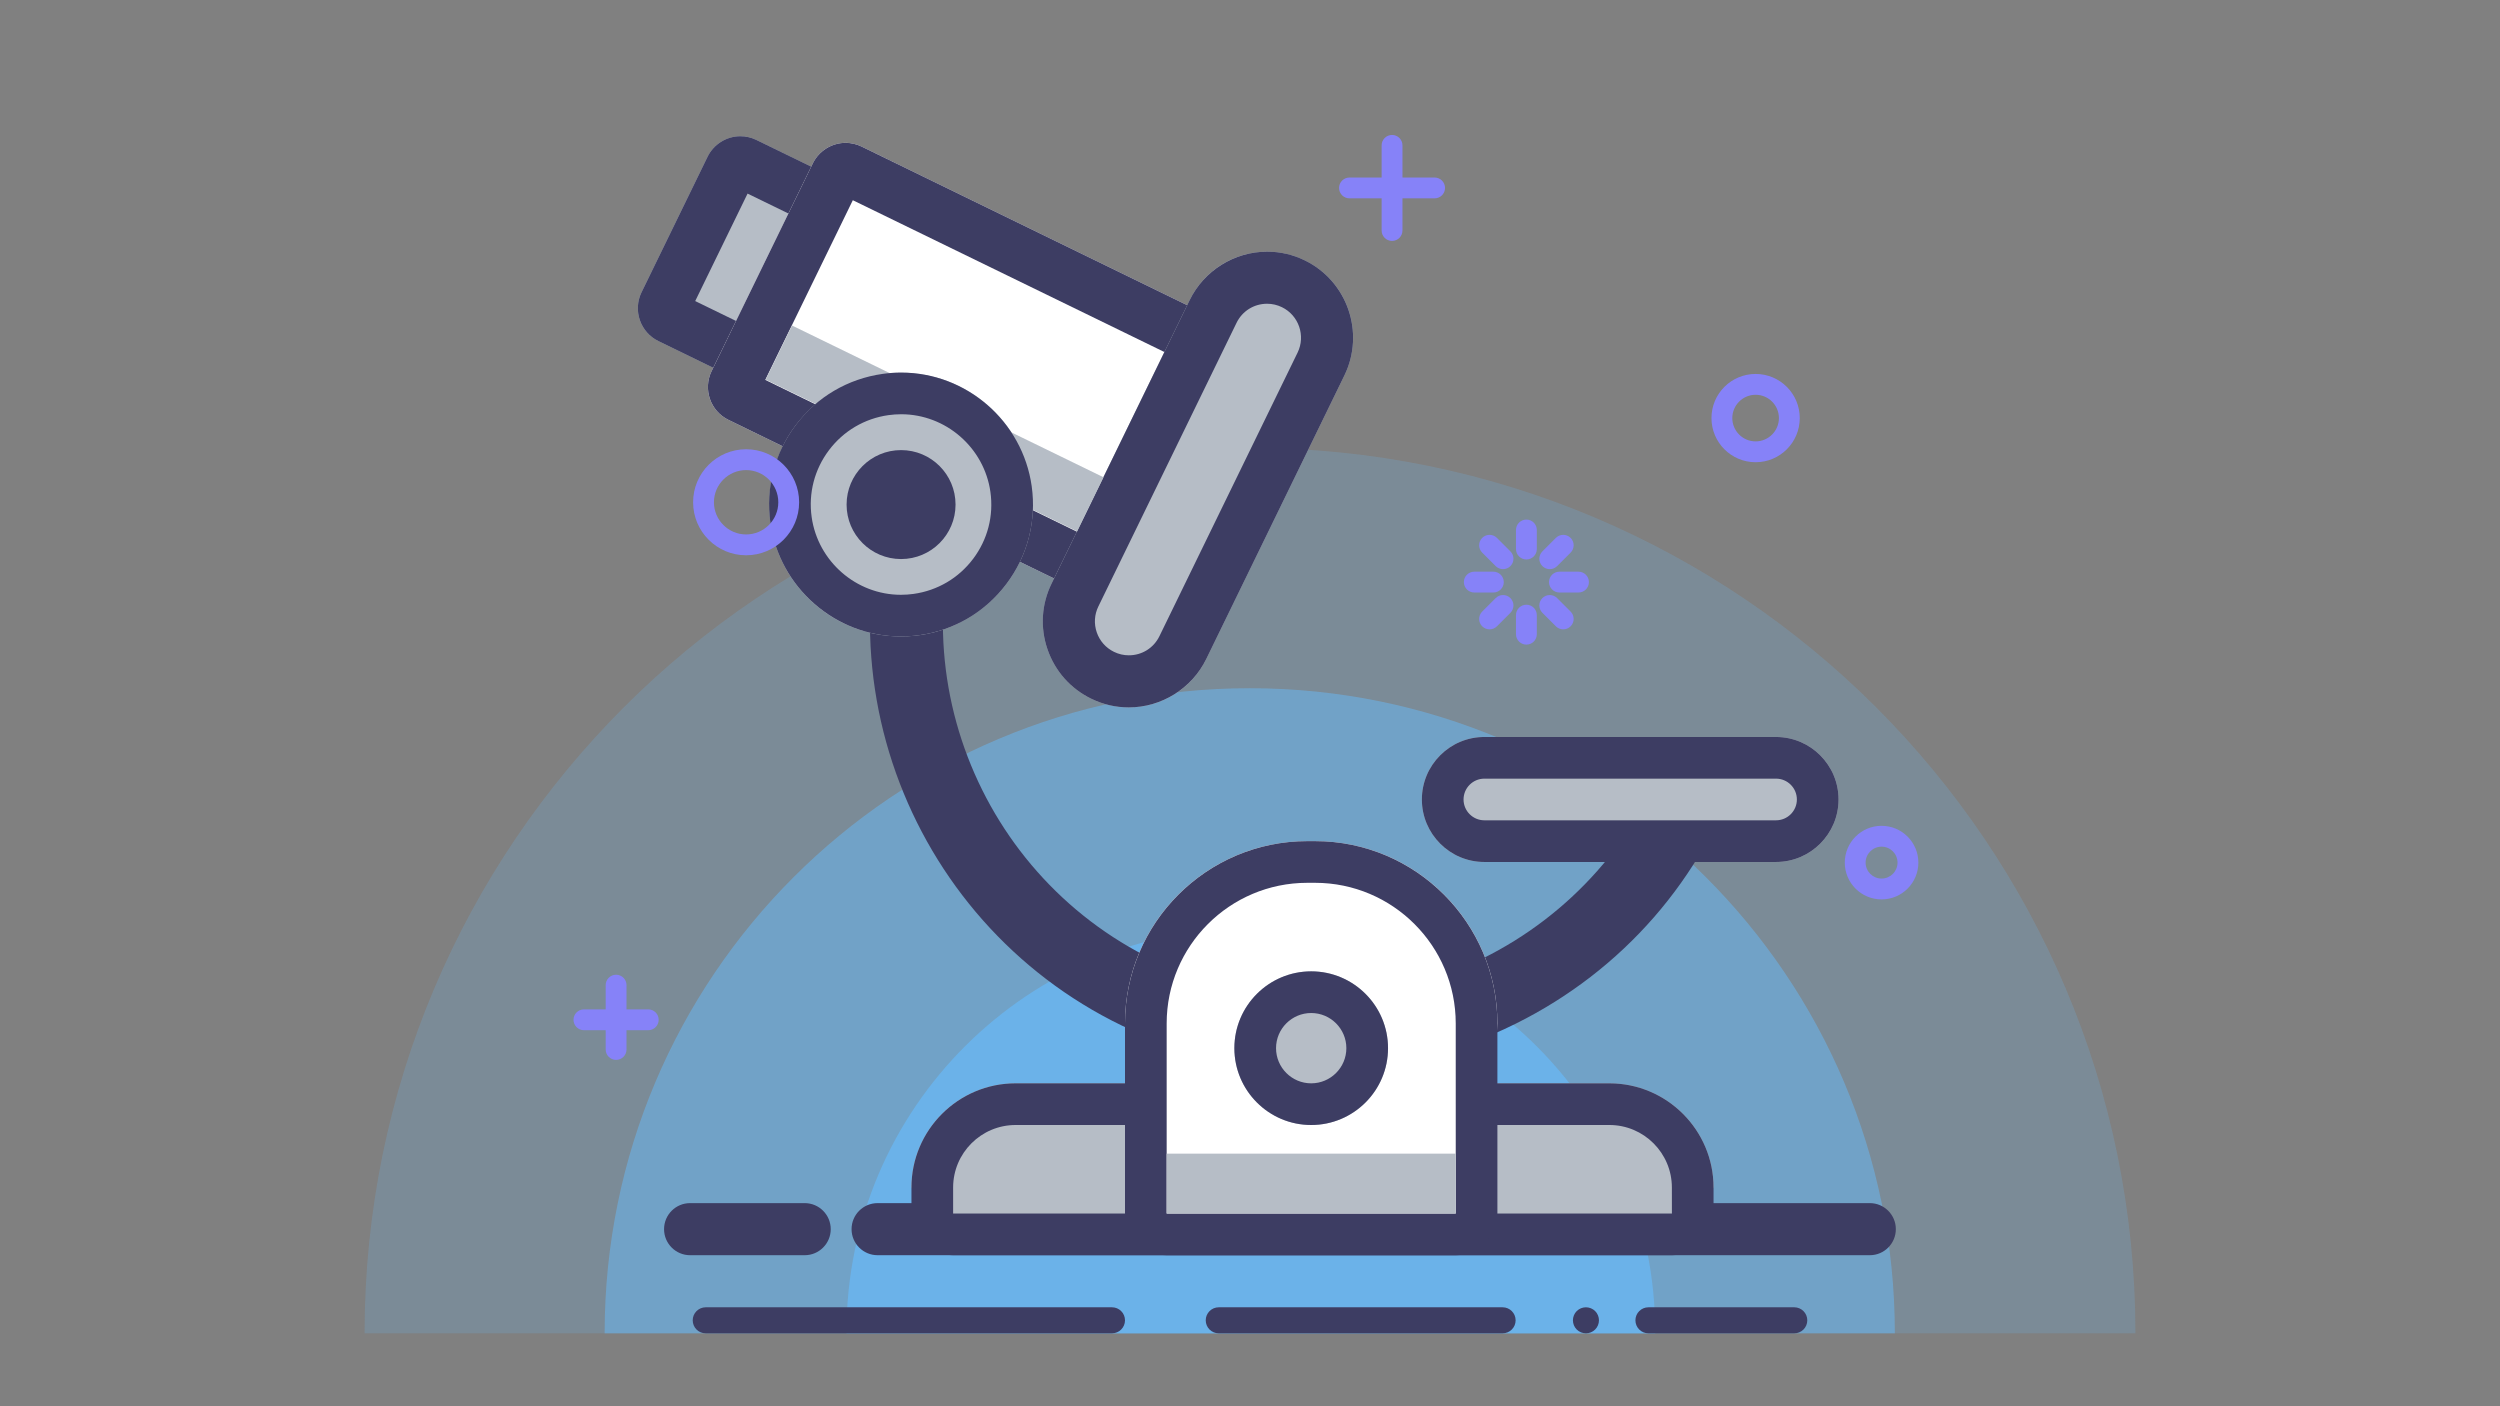 <?xml version="1.0" encoding="utf-8"?>
<!-- Generator: Adobe Illustrator 16.0.0, SVG Export Plug-In . SVG Version: 6.00 Build 0)  -->
<!DOCTYPE svg PUBLIC "-//W3C//DTD SVG 1.1//EN" "http://www.w3.org/Graphics/SVG/1.1/DTD/svg11.dtd">
<svg version="1.1" id="图层_1" xmlns="http://www.w3.org/2000/svg" xmlns:xlink="http://www.w3.org/1999/xlink" x="0px" y="0px"
	 width="960px" height="540px" viewBox="0 0 960 540" enable-background="new 0 0 960 540" xml:space="preserve">
<rect x="0" y="0" width="960" height="540" fill="#808080" stroke="none"/>
<g id="组_769" transform="translate(0 2.15)">
	<path id="路径_1806" opacity="0.2" fill="#69BAF9" enable-background="new    " d="M820,509.85c0-187.777-152.223-340-340-340
		c-187.777,0-340,152.223-340,340"/>
	<path id="路径_1807" opacity="0.5" fill="#69BAF9" enable-background="new    " d="M727.618,509.85
		c0-136.813-110.908-247.72-247.719-247.72c-136.812,0-247.72,110.908-247.72,247.72"/>
	<path id="路径_1808" opacity="0.7" fill="#69BAF9" enable-background="new    " d="M635.6,509.85
		c0.219-85.755-69.122-155.451-154.878-155.669c-85.755-0.218-155.45,69.123-155.669,154.878c0,0.264,0,0.527,0,0.791"/>
</g>
<g id="组_746" transform="translate(0 33)">
	<path fill="#3D3D63" d="M577,479H468c-2.761,0-5-2.238-5-5s2.239-5,5-5h109c2.762,0,5,2.238,5,5S579.762,479,577,479z"/>
	<path fill="#3D3D63" d="M689,479h-56c-2.762,0-5-2.238-5-5s2.238-5,5-5h56c2.762,0,5,2.238,5,5S691.762,479,689,479z"/>
	<path fill="#3D3D63" d="M427,479H271c-2.761,0-5-2.238-5-5s2.239-5,5-5h156c2.761,0,5,2.238,5,5S429.761,479,427,479z"/>
	<path fill="#3D3D63" d="M609,479c-1.311,0-2.601-0.53-3.54-1.47c-0.93-0.931-1.46-2.211-1.46-3.53c0-1.32,0.53-2.61,1.46-3.54
		S607.68,469,609,469c1.319,0,2.609,0.53,3.54,1.46c0.93,0.93,1.46,2.22,1.46,3.54c0,1.319-0.53,2.6-1.46,3.53
		C611.6,478.47,610.319,479,609,479z"/>
</g>
<path fill="#3D3D63" d="M718,482H337c-5.523,0-10-4.478-10-10s4.477-10,10-10h381c5.522,0,10,4.478,10,10S723.522,482,718,482z"/>
<path fill="#3D3D63" d="M309,482h-44c-5.523,0-10-4.478-10-10s4.477-10,10-10h44c5.523,0,10,4.478,10,10S314.523,482,309,482z"/>
<path fill="#B6BDC6" d="M390,416h228c22.092,0,40,17.908,40,40l-9.75,14.25l-5.75,7l-280.75-0.5L356.5,471l-6.5-15
	C350,433.908,367.908,416,390,416z"/>
<path fill="#3D3D63" d="M642,482H366c-8.822,0-16-7.178-16-16v-10c0-22.056,17.944-40,40-40h228c22.056,0,40,17.944,40,40v10
	C658,474.822,650.822,482,642,482z M390,432c-13.233,0-24,10.767-24,24v10h276c0.007,0,0.01,0,0.01,0L642,456
	c0-13.233-10.767-24-24-24H390z"/>
<path fill="#3D3D63" d="M505.844,411.107c-18.395,0-36.866-2.993-54.812-9.022c-89.693-30.137-138.147-127.624-108.012-217.317
	c5.602-16.673,13.701-32.33,24.072-46.534l22.614,16.511c-8.679,11.887-15.457,24.988-20.145,38.941
	c-25.218,75.058,15.33,156.639,90.388,181.857c75.06,25.216,156.64-15.33,181.856-90.389l26.542,8.918
	c-14.598,43.449-45.242,78.613-86.288,99.014C557.968,405.061,531.984,411.107,505.844,411.107z"/>
<path fill="#FFFFFF" d="M502,323h3c38.66,0,70,31.34,70,70l-4,73.5l-9,8.75l-115,1l-9.25-7.5L432,393C432,354.34,463.34,323,502,323
	z"/>
<path fill="#3D3D63" d="M559,482H448c-8.822,0-16-7.178-16-16v-73c0-38.598,31.402-70,70-70h3c38.598,0,70,31.402,70,70v73
	C575,474.822,567.822,482,559,482z M502,339c-29.776,0-54,24.225-54,54v73h111c0.007,0,0.01,0,0.01,0L559,393
	c0-29.775-24.225-54-54-54H502z"/>
<g id="椭圆_332" transform="translate(42.345 49.655)">
	<circle fill="#B6BDC6" cx="461.155" cy="352.845" r="29.5"/>
	<path fill="#3D3D63" d="M461.155,382.345c-16.267,0-29.5-13.233-29.5-29.5s13.233-29.5,29.5-29.5s29.5,13.233,29.5,29.5
		S477.422,382.345,461.155,382.345z M461.155,339.345c-7.444,0-13.5,6.056-13.5,13.5s6.056,13.5,13.5,13.5s13.5-6.056,13.5-13.5
		S468.599,339.345,461.155,339.345z"/>
</g>
<g id="矩形_133" transform="translate(546 283)">
	<path fill="#B6BDC6" d="M24,0h112c13.255,0,24,10.745,24,24l0,0c0,13.255-10.745,24-24,24H24C10.745,48,0,37.255,0,24l0,0
		C0,10.745,10.745,0,24,0z"/>
	<path fill="#3D3D63" d="M136,48H24C10.767,48,0,37.233,0,24S10.767,0,24,0h112c13.233,0,24,10.767,24,24S149.233,48,136,48z M24,16
		c-4.411,0-8,3.589-8,8s3.589,8,8,8h112c4.411,0,8-3.589,8-8s-3.589-8-8-8H24z"/>
</g>
<g id="组_760" transform="matrix(0.438, -0.899, 0.899, 0.438, 218.029, 170.374)">
	<g id="矩形_135" transform="translate(50.661 0)">
		<path fill="#B6BDC6" d="M14,0l57.904,0c7.732,0,14,6.268,14,14l0,104.159c0,7.732-6.268,14-14,14l-57.904,0
			c-7.732,0-14-6.268-14-14L0,14C0,6.268,6.268,0,14,0z"/>
		<path fill="#3D3D63" d="M1.412,124.289C0.488,122.393,0,120.273,0,118.159L0,14C0.001,6.281,6.281,0.001,13.998,0L71.904,0
			C77.221,0,82.162,3.089,84.492,7.87c0.924,1.897,1.412,4.017,1.412,6.131l0,104.158c0,7.72-6.28,14-14,14L14,132.159
			C8.682,132.159,3.741,129.069,1.412,124.289z M20,20l0,92.16l45.905-0.001l0-92.159L20,20z"/>
	</g>
	<g id="矩形_134" transform="translate(35.243 37.445)">
		<path fill="#FFFFFF" d="M14,0l88.741,0c7.732,0,14,6.268,14,14l0,161.428c0,7.732-6.268,14-14,14l-88.741,0
			c-7.732,0-14-6.269-14-14.001L0,14C0,6.268,6.268,0,14,0z"/>
		<path fill="#3D3D63" d="M1.413,181.557C0.489,179.662,0,177.542,0,175.428L0,14c0-7.72,6.28-14,14-14l88.741,0
			c5.317,0,10.258,3.089,12.588,7.87c0.924,1.896,1.412,4.016,1.412,6.129l0,161.428c0,7.719-6.28,14-14,14l-88.741,0
			C8.683,189.428,3.742,186.338,1.413,181.557z M20,20l0,149.429l76.741,0l0-149.428L20,20z"/>
	</g>
	<g id="矩形_115" transform="translate(0 190.53)">
		<path fill="#B6BDC6" d="M33.04,0l121.146,0c18.248,0.001,33.04,14.793,33.04,33.04l0,0c0,18.247-14.793,33.04-33.04,33.04
			L33.04,66.08C14.792,66.08,0,51.287,0,33.04l0,0C0,14.793,14.793,0,33.04,0z"/>
		<path fill="#3D3D63" d="M3.326,47.498C1.119,42.969,0,38.105,0,33.04c0-8.825,3.436-17.122,9.677-23.363S24.215,0,33.041,0
			l121.145,0C166.737,0,178.4,7.293,183.9,18.581c2.207,4.53,3.326,9.395,3.326,14.459c0,18.218-14.821,33.04-33.039,33.04
			l-121.146,0C20.489,66.08,8.825,58.786,3.326,47.498z M165.921,27.341C163.715,22.813,159.218,20,154.186,20L33.04,20
			c-3.484,0-6.758,1.356-9.221,3.819C21.356,26.282,20,29.557,20,33.04c0,2.004,0.439,3.921,1.306,5.699
			c2.206,4.529,6.703,7.342,11.735,7.342l121.146-0.001c7.191,0,13.04-5.849,13.04-13.039
			C167.226,31.036,166.787,29.119,165.921,27.341z"/>
	</g>
</g>
<rect id="矩形_137" x="448" y="443" fill="#B6BDC6" width="111" height="23"/>
<rect id="矩形_138" x="292.353" y="152.971" transform="matrix(-0.899 -0.438 0.438 -0.899 609.447 469.637)" fill="#B6BDC6" width="133.061" height="23.128"/>
<g id="组_759" transform="translate(288.782 150.619) rotate(-8)">
	<g id="椭圆_333" transform="translate(0 0)">
		
			<ellipse transform="matrix(-0.99 -0.139 0.139 -0.99 93.779 107.88)" fill="#B6BDC6" cx="50.661" cy="50.661" rx="50.661" ry="50.661"/>
		<path fill="#3D3D63" d="M43.556,100.826C18.725,97.337,0,75.77,0,50.661c0-13.532,5.27-26.254,14.839-35.823
			C24.407,5.269,37.129,0,50.661,0c2.376,0,4.766,0.167,7.105,0.496c24.832,3.49,43.556,25.056,43.556,50.165
			c0,13.532-5.27,26.254-14.839,35.823c-9.568,9.569-22.291,14.838-35.823,14.838C48.285,101.322,45.894,101.155,43.556,100.826z
			 M55.539,16.34C53.936,16.115,52.295,16,50.661,16c-9.258,0-17.963,3.605-24.509,10.152S16,41.403,16,50.661
			c0,17.18,12.804,31.935,29.782,34.321c1.603,0.225,3.244,0.34,4.878,0.339c9.258,0,17.963-3.605,24.509-10.152
			c6.547-6.547,10.151-15.251,10.151-24.509C85.322,33.481,72.519,18.726,55.539,16.34z"/>
	</g>
	
		<ellipse id="椭圆_334" transform="matrix(-0.99 -0.139 0.139 -0.99 93.779 107.88)" fill="#3D3D63" cx="50.661" cy="50.661" rx="20.925" ry="20.925"/>
</g>
<g id="组_799">
	<g id="路径_1812" transform="translate(657.205 143.595)">
		<path fill="none" d="M16.95,0C26.312,0,33.9,7.589,33.9,16.95S26.312,33.9,16.95,33.9S0,26.311,0,16.95S7.589,0,16.95,0z"/>
		<path fill="#8682F8" d="M16.949,8C12.015,8,8,12.015,8,16.95c0,4.935,4.015,8.949,8.949,8.949c4.936,0,8.95-4.015,8.95-8.949
			C25.899,12.015,21.885,8,16.949,8 M16.949,0c9.361,0,16.95,7.588,16.95,16.95c0,9.361-7.589,16.949-16.95,16.949
			C7.589,33.899,0,26.311,0,16.95C0,7.589,7.589,0,16.949,0z"/>
	</g>
	<g id="路径_1814" transform="translate(266.155 172.515)">
		<path fill="none" d="M20.356,0c11.242,0,20.356,9.114,20.356,20.356s-9.114,20.356-20.356,20.356C9.114,40.712,0,31.598,0,20.356
			S9.114,0,20.356,0z"/>
		<path fill="#8682F8" d="M20.356,8C13.543,8,8,13.543,8,20.356s5.543,12.356,12.356,12.356s12.355-5.543,12.355-12.356
			S27.169,8,20.356,8 M20.356,0c11.242,0,20.355,9.113,20.355,20.355s-9.113,20.356-20.355,20.356S0,31.598,0,20.356
			S9.114,0,20.356,0z"/>
	</g>
	<g id="路径_1813" transform="translate(708.396 317.116)">
		<path fill="none" d="M14.127,0c7.802,0,14.127,6.325,14.127,14.127s-6.325,14.127-14.127,14.127C6.325,28.254,0,21.929,0,14.127
			S6.325,0,14.127,0z"/>
		<path fill="#8682F8" d="M14.127,8C10.749,8,8,10.749,8,14.127s2.748,6.127,6.127,6.127c3.378,0,6.127-2.749,6.127-6.127
			S17.505,8,14.127,8 M14.127,0c7.802,0,14.127,6.325,14.127,14.127s-6.325,14.127-14.127,14.127C6.325,28.254,0,21.929,0,14.127
			S6.325,0,14.127,0z"/>
	</g>
	<g id="组_779">
		<path fill="#8682F8" d="M550.891,76.169h-32.691c-2.209,0-4-1.791-4-4s1.791-4,4-4h32.691c2.209,0,4,1.791,4,4
			S553.1,76.169,550.891,76.169z"/>
		<path fill="#8682F8" d="M534.545,92.515c-2.209,0-4-1.791-4-4V55.823c0-2.209,1.791-4,4-4s4,1.791,4,4v32.692
			C538.545,90.724,536.754,92.515,534.545,92.515z"/>
	</g>
	<g id="组_780">
		<path fill="#8682F8" d="M248.932,395.6h-24.703c-2.209,0-4-1.791-4-4s1.791-4,4-4h24.703c2.209,0,4,1.791,4,4
			S251.141,395.6,248.932,395.6z"/>
		<path fill="#8682F8" d="M236.581,407c-2.209,0-4-1.791-4-4v-24.703c0-2.209,1.791-4,4-4s4,1.791,4,4V403
			C240.581,405.209,238.79,407,236.581,407z"/>
	</g>
	<g id="组_776" transform="translate(566.13 203.519)">
		<g id="组_775" transform="translate(0 0)">
			<g id="组_770" transform="translate(20.007 0)">
				<path fill="#8682F8" d="M0,44.014c-2.209,0-4-1.791-4-4v-7.322c0-2.209,1.791-4,4-4s4,1.791,4,4v7.322
					C4,42.223,2.209,44.014,0,44.014z"/>
				<path fill="#8682F8" d="M0,11.322c-2.209,0-4-1.791-4-4V0c0-2.209,1.791-4,4-4s4,1.791,4,4v7.322C4,9.531,2.209,11.322,0,11.322
					z"/>
			</g>
			<g id="组_771" transform="translate(40.014 20.007) rotate(90)">
				<path fill="#8682F8" d="M4,32.692v7.322c0,2.209-1.791,4-4,4s-4-1.791-4-4v-7.322c0-2.209,1.791-4,4-4S4,30.483,4,32.692z"/>
				<path fill="#8682F8" d="M4,0v7.321c0,2.209-1.791,4-4,4s-4-1.791-4-4V0c0-2.209,1.791-4,4-4S4-2.209,4,0z"/>
			</g>
			<g id="组_772" transform="translate(34.154 5.86) rotate(45)">
				<path fill="#8682F8" d="M2.829,42.842c-0.724,0.724-1.724,1.171-2.828,1.171c-2.209,0-4-1.791-4.001-3.999l-0.001-7.322
					c0-2.21,1.791-4,4-4.001c2.209,0,4,1.791,4.001,3.999l0.001,7.322C4.001,41.118,3.553,42.119,2.829,42.842z"/>
				<path fill="#8682F8" d="M2.828,10.151C2.105,10.874,1.104,11.323,0,11.322c-2.21,0-4-1.791-4-4v-7.322c-0.001-2.208,1.792-4,4-4
					c2.21,0,4,1.791,4,4v7.322C4,8.426,3.552,9.427,2.828,10.151z"/>
			</g>
			<g id="组_773" transform="translate(34.154 34.154) rotate(135)">
				<path fill="#8682F8" d="M2.828-2.828C3.552-2.105,3.999-1.105,4,0l0,7.322c0,2.209-1.791,4-4,4c-2.208,0.001-3.999-1.79-4-3.999
					L-4,0c0-2.209,1.791-4,4-4C1.104-4,2.105-3.552,2.828-2.828z"/>
				<path fill="#8682F8" d="M2.829,29.864C3.552,30.588,4,31.588,4,32.692l0,7.321c0,2.209-1.791,4-4,4
					c-2.209-0.001-4.001-1.792-3.999-4l0-7.321c0-2.209,1.791-4,4-4C1.105,28.693,2.105,29.14,2.829,29.864z"/>
			</g>
		</g>
	</g>
</g>
</svg>
